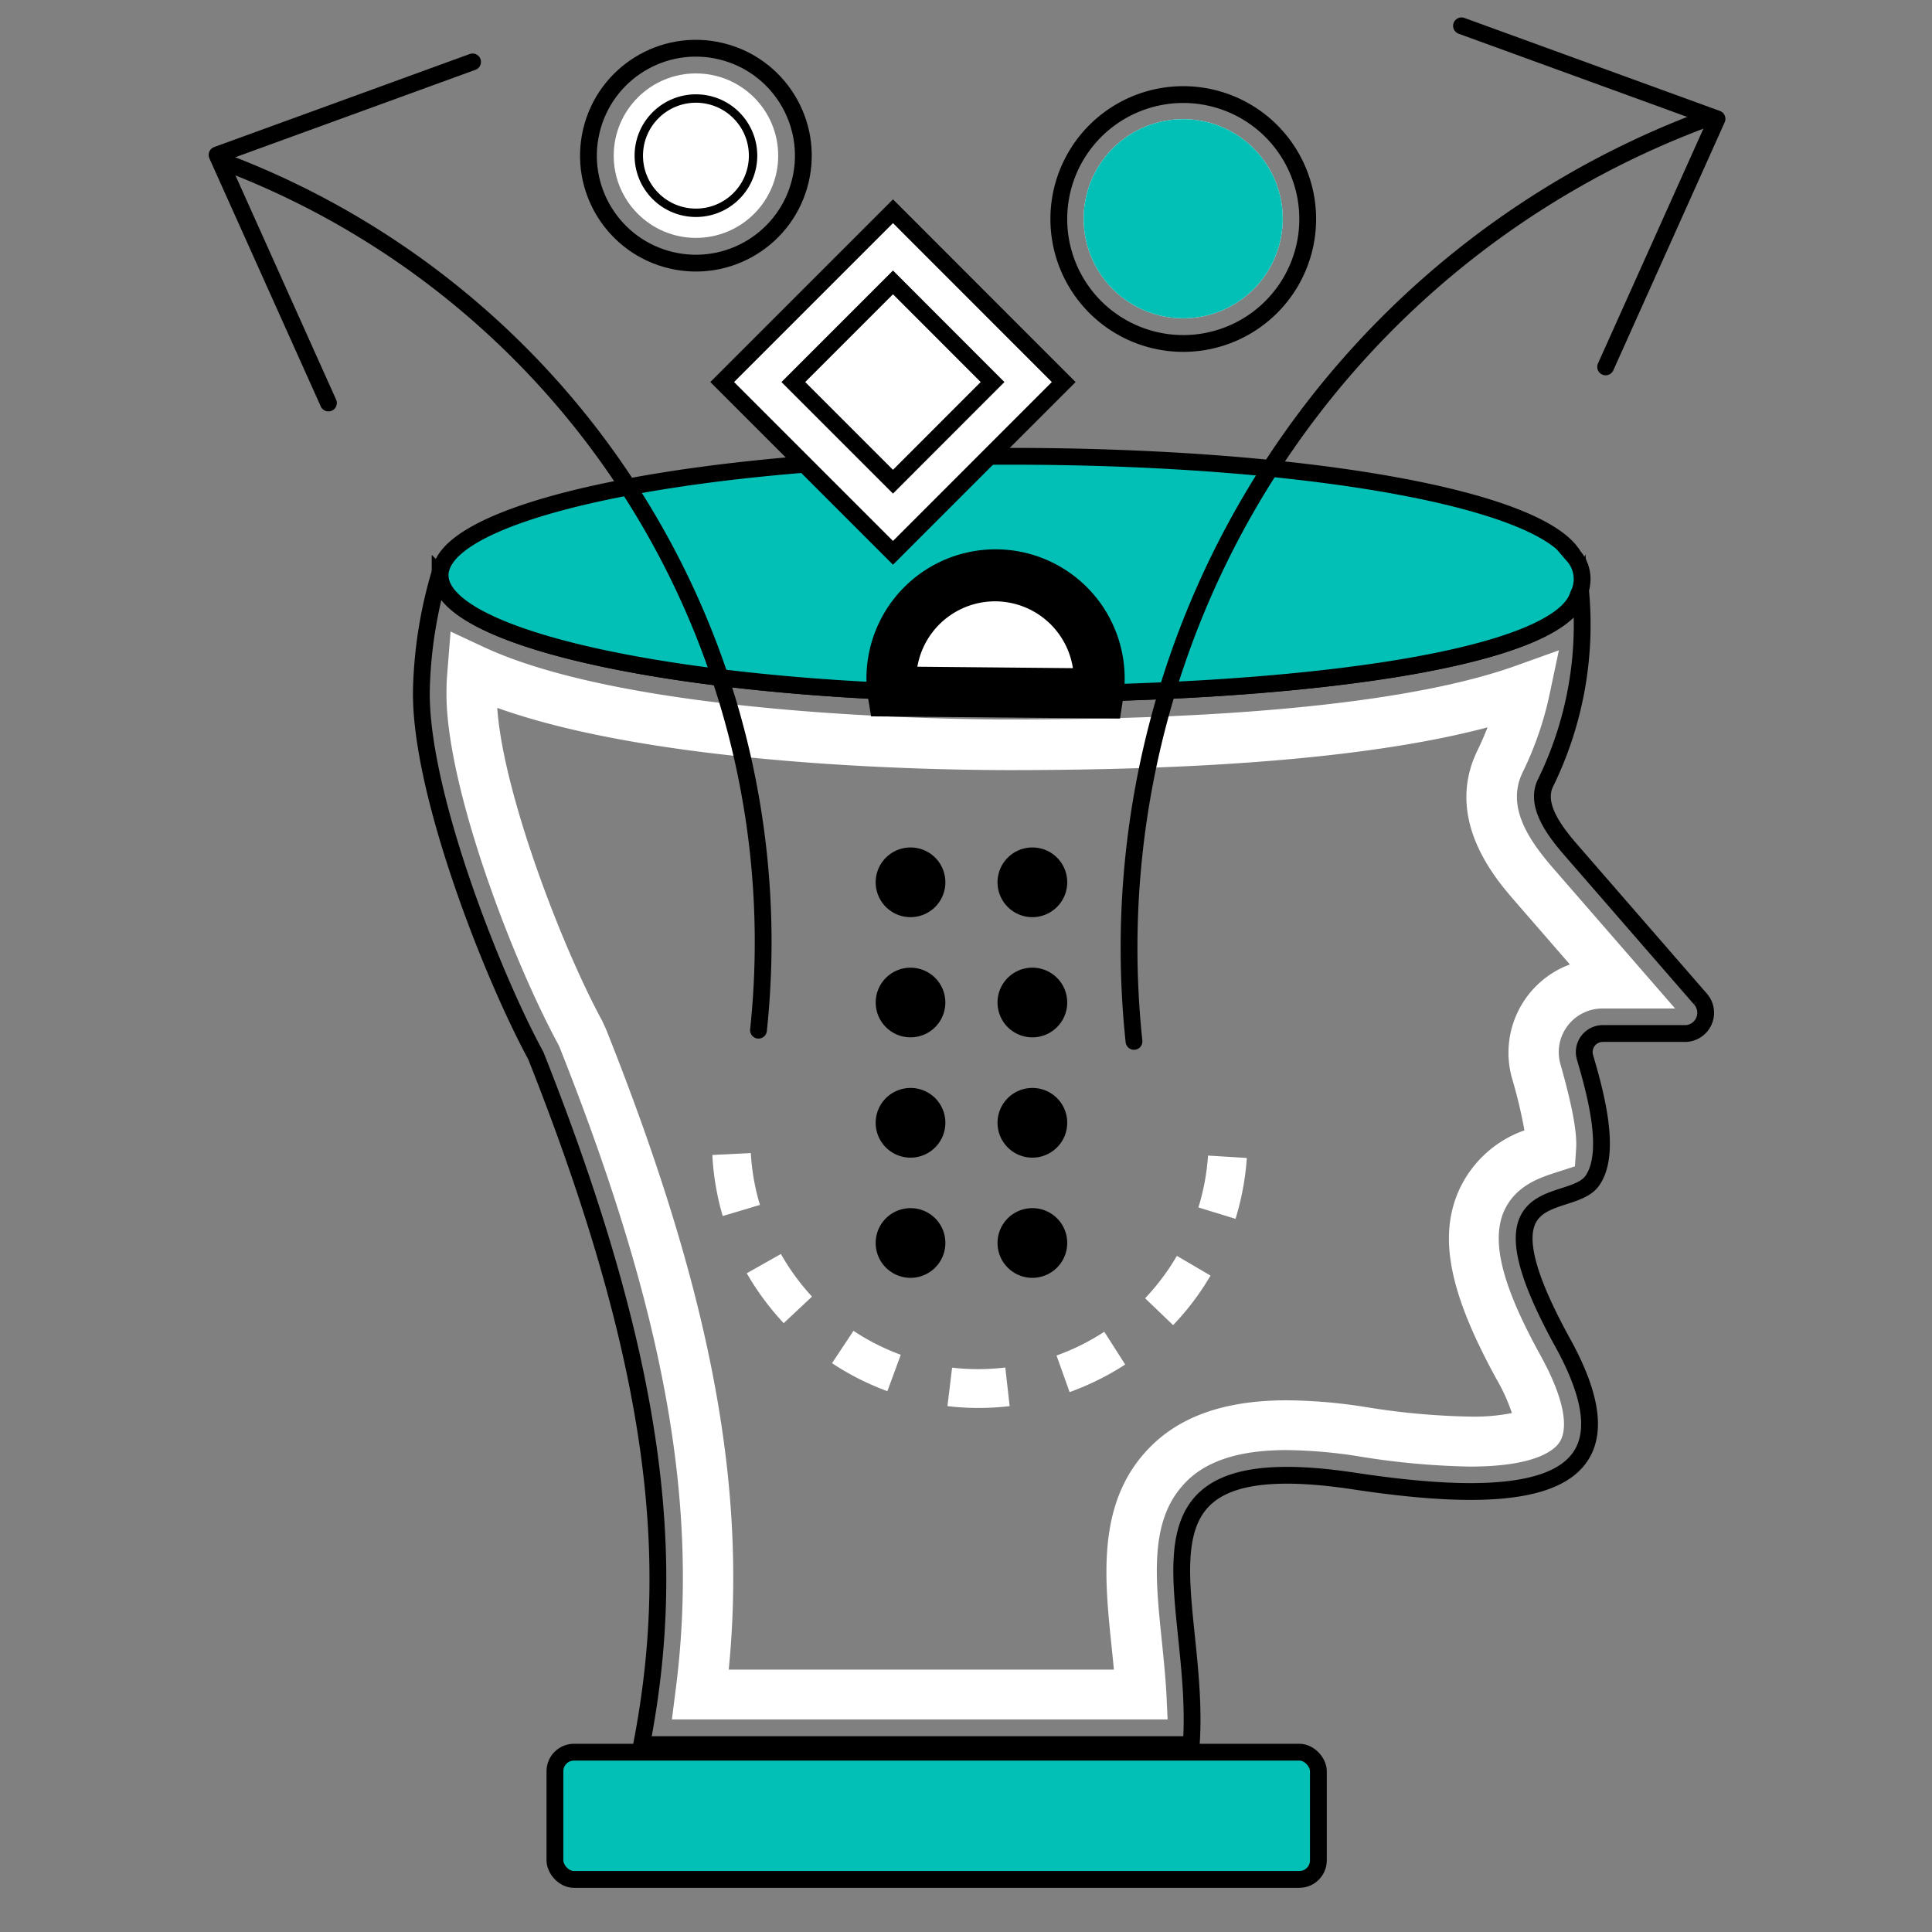 <svg xmlns="http://www.w3.org/2000/svg" viewBox="0 0 186.3 186.3"><rect x="0" y="0" width="186.3" height="186.3" fill="#808080" stroke="none"/><defs><style>.cls-1,.cls-2,.cls-5,.cls-7{fill:none;}.cls-2,.cls-4,.cls-5,.cls-7,.cls-8{stroke:#000;}.cls-2,.cls-4,.cls-7,.cls-8{stroke-miterlimit:10;}.cls-2,.cls-4,.cls-5,.cls-8{stroke-width:1.62px;}.cls-3,.cls-8{fill:#fff;}.cls-4,.cls-6{fill:#03c0b7;}.cls-5{stroke-linecap:round;stroke-linejoin:round;}.cls-7{stroke-width:0.81px;}</style></defs><title>svg004</title><g id="图层_2" data-name="图层 2"><g id="图层_1-2" data-name="图层 1"><rect class="cls-1" width="186.3" height="186.3"/><path class="cls-2" d="M162.41,99.66h-7.85a1.79,1.79,0,0,0-1.73,2.26c1,3.42,2.61,9.19.73,11.91-2.12,3.08-11.78-.55-2.89,15.61,7.89,14.29-3.08,15.95-20.06,13.38-23.92-3.62-14.73,10.88-15.74,25.41h-53C65,152,64.32,133.67,51.67,101.8,47.4,93.93,40.35,76,40.64,66.32a42.81,42.81,0,0,1,1.9-11.46,1.76,1.76,0,0,0-.07.6c0,6.34,24.61,11.47,55,11.47,29.19,0,52.94-3.56,54.75-9.55a4.43,4.43,0,0,1,.18-.55A34.68,34.68,0,0,1,149,75.56c-1,2.16,1,4.71,2.6,6.54l12.34,14.2A2,2,0,0,1,162.41,99.66Z"/><path class="cls-3" d="M112.59,165.8H64.79l.35-2.74c2.33-17.89-1-36.48-11.21-62.15l-.13-.26c-4.55-8.41-11-25.45-10.74-34.26,0-.68.06-1.34.11-2l.28-3.49,3.17,1.48c14.23,6.64,44.83,7,50.82,7,22.47,0,39.34-1.8,48.78-5.2l4.1-1.47-.9,4.26a32.42,32.42,0,0,1-2.61,7.54c-1.58,3.29.61,6.5,2.95,9.2l11.77,13.54h-7a4.21,4.21,0,0,0-4.07,5.33c1.51,5.29,1.59,7.24,1.52,8.25l-.11,1.64-1.83.59c-1.61.52-4,1.3-5.08,3.89-1.15,2.9-.06,7.12,3.55,13.68,2.88,5.21,2.44,7.47,1.93,8.35s-2.43,2.44-8.68,2.44a73.45,73.45,0,0,1-10.82-1,47.07,47.07,0,0,0-6.88-.59c-4.7,0-8,1.11-10,3.4-3.21,3.56-2.64,9-2.05,14.78.18,1.75.36,3.5.46,5.23ZM70.27,161h37.14c-.07-.8-.16-1.6-.24-2.4-.65-6.31-1.38-13.41,3.27-18.57,3-3.36,7.5-5,13.65-5a50.29,50.29,0,0,1,7.61.65,69.08,69.08,0,0,0,10.09.92,18.72,18.72,0,0,0,4-.34,17.6,17.6,0,0,0-1.47-3.25c-4.43-8.06-5.57-13.39-3.81-17.82A10.88,10.88,0,0,1,147,109a47.6,47.6,0,0,0-1.22-5.1A9.08,9.08,0,0,1,151.38,93l-5.28-6.08c-1.87-2.15-6.84-7.87-3.66-14.5.37-.75.7-1.51,1-2.28-10.34,2.74-25.77,4.12-46,4.12-8,0-34-.46-49.49-6,.54,8.07,6.11,22.79,10.12,30.18l.36.78C68.44,124.33,72.05,143,70.27,161Z"/><rect class="cls-4" x="53.51" y="168.96" width="73.62" height="12.27" rx="1.84" ry="1.84"/><path class="cls-4" d="M152.19,57.37c-1.8,6-25.57,9.55-54.75,9.55-30.35,0-55-5.12-55-11.46a2,2,0,0,1,.08-.59C44,48.83,68,44,97.44,44c28.07,0,51,4,54.3,9.62A3.38,3.38,0,0,1,152.19,57.37Z"/><path class="cls-5" d="M109.35,100.42a85.28,85.28,0,0,1,54.94-88.89"/><polyline class="cls-5" points="140.93 2.49 165.57 11.46 154.83 35.38"/><path class="cls-5" d="M73.14,99.34A80.42,80.42,0,0,0,21.32,15.51"/><polyline class="cls-5" points="31.67 38.86 20.93 14.94 45.57 5.97"/><circle class="cls-3" cx="114.1" cy="21.09" r="9.6" transform="translate(18.5 86.86) rotate(-45)"/><path class="cls-2" d="M114.1,33.12a12,12,0,1,1,12-12A12,12,0,0,1,114.1,33.12Zm0-19.21a7.18,7.18,0,1,0,7.18,7.18A7.19,7.19,0,0,0,114.1,13.91Z"/><circle class="cls-6" cx="114.1" cy="21.09" r="9.6" transform="translate(18.5 86.86) rotate(-45)"/><circle class="cls-3" cx="67.11" cy="15.01" r="7.93"/><circle class="cls-5" cx="67.11" cy="15.01" r="10.36" transform="translate(37.08 76.88) rotate(-76.72)"/><circle class="cls-7" cx="67.11" cy="15.01" r="5.51" transform="translate(9.04 51.85) rotate(-45)"/><path class="cls-3" d="M105.85,66.85a11.49,11.49,0,0,0,.11-1.44,10,10,0,0,0-20.06,0A7.48,7.48,0,0,0,86,66.67Z"/><path d="M108,69.29l-24-.21-.33-2a10.25,10.25,0,0,1-.12-1.66,12.45,12.45,0,0,1,24.9,0,13.08,13.08,0,0,1-.13,1.78Zm-19.54-5,15,.14a7.6,7.6,0,0,0-15-.14Z"/><rect class="cls-3" x="76.89" y="27.62" width="18.44" height="18.44" transform="translate(51.27 -50.1) rotate(45)"/><path class="cls-8" d="M86.11,53.31,69.64,36.84,86.11,20.37l16.46,16.47ZM76.5,36.84l9.61,9.61,9.6-9.61-9.6-9.61Z"/><path d="M87.8,116.5a3.36,3.36,0,1,0,3.36,3.36A3.35,3.35,0,0,0,87.8,116.5Z"/><path d="M87.8,104.91a3.36,3.36,0,1,0,3.36,3.36A3.35,3.35,0,0,0,87.8,104.91Z"/><circle cx="87.8" cy="96.67" r="3.36"/><path d="M87.8,81.72a3.36,3.36,0,1,0,3.36,3.36A3.35,3.35,0,0,0,87.8,81.72Z"/><path d="M99.55,116.5a3.36,3.36,0,1,0,3.36,3.36A3.35,3.35,0,0,0,99.55,116.5Z"/><path d="M99.55,104.91a3.36,3.36,0,1,0,3.36,3.36A3.35,3.35,0,0,0,99.55,104.91Z"/><path d="M99.55,93.31a3.36,3.36,0,1,0,3.36,3.36A3.36,3.36,0,0,0,99.55,93.31Z"/><path d="M99.55,81.72a3.36,3.36,0,1,0,3.36,3.36A3.35,3.35,0,0,0,99.55,81.72Z"/><path class="cls-3" d="M72.4,111.19a21.57,21.57,0,0,0,.88,5l-3.59,1.07a25.61,25.61,0,0,1-1-5.89Zm2.9,9.73a22.3,22.3,0,0,0,3,4.11l-2.73,2.56a26.27,26.27,0,0,1-3.56-4.81Zm7,7.41a22,22,0,0,0,4.56,2.31l-1.29,3.51a25.75,25.75,0,0,1-5.34-2.7Zm14.64,3.54.42,3.72a25.45,25.45,0,0,1-6,0l.45-3.71A21.84,21.84,0,0,0,96.89,131.87Zm9.56-3.43,2,3.14a26.25,26.25,0,0,1-5.36,2.66l-1.26-3.53A21.72,21.72,0,0,0,106.45,128.44Zm7-7.33,3.23,1.89a25.43,25.43,0,0,1-3.61,4.78l-2.7-2.59A22.18,22.18,0,0,0,113.48,121.11Zm6.73-9.45a26,26,0,0,1-1.09,5.87l-3.58-1.1a22.09,22.09,0,0,0,.93-5Z"/></g></g></svg>